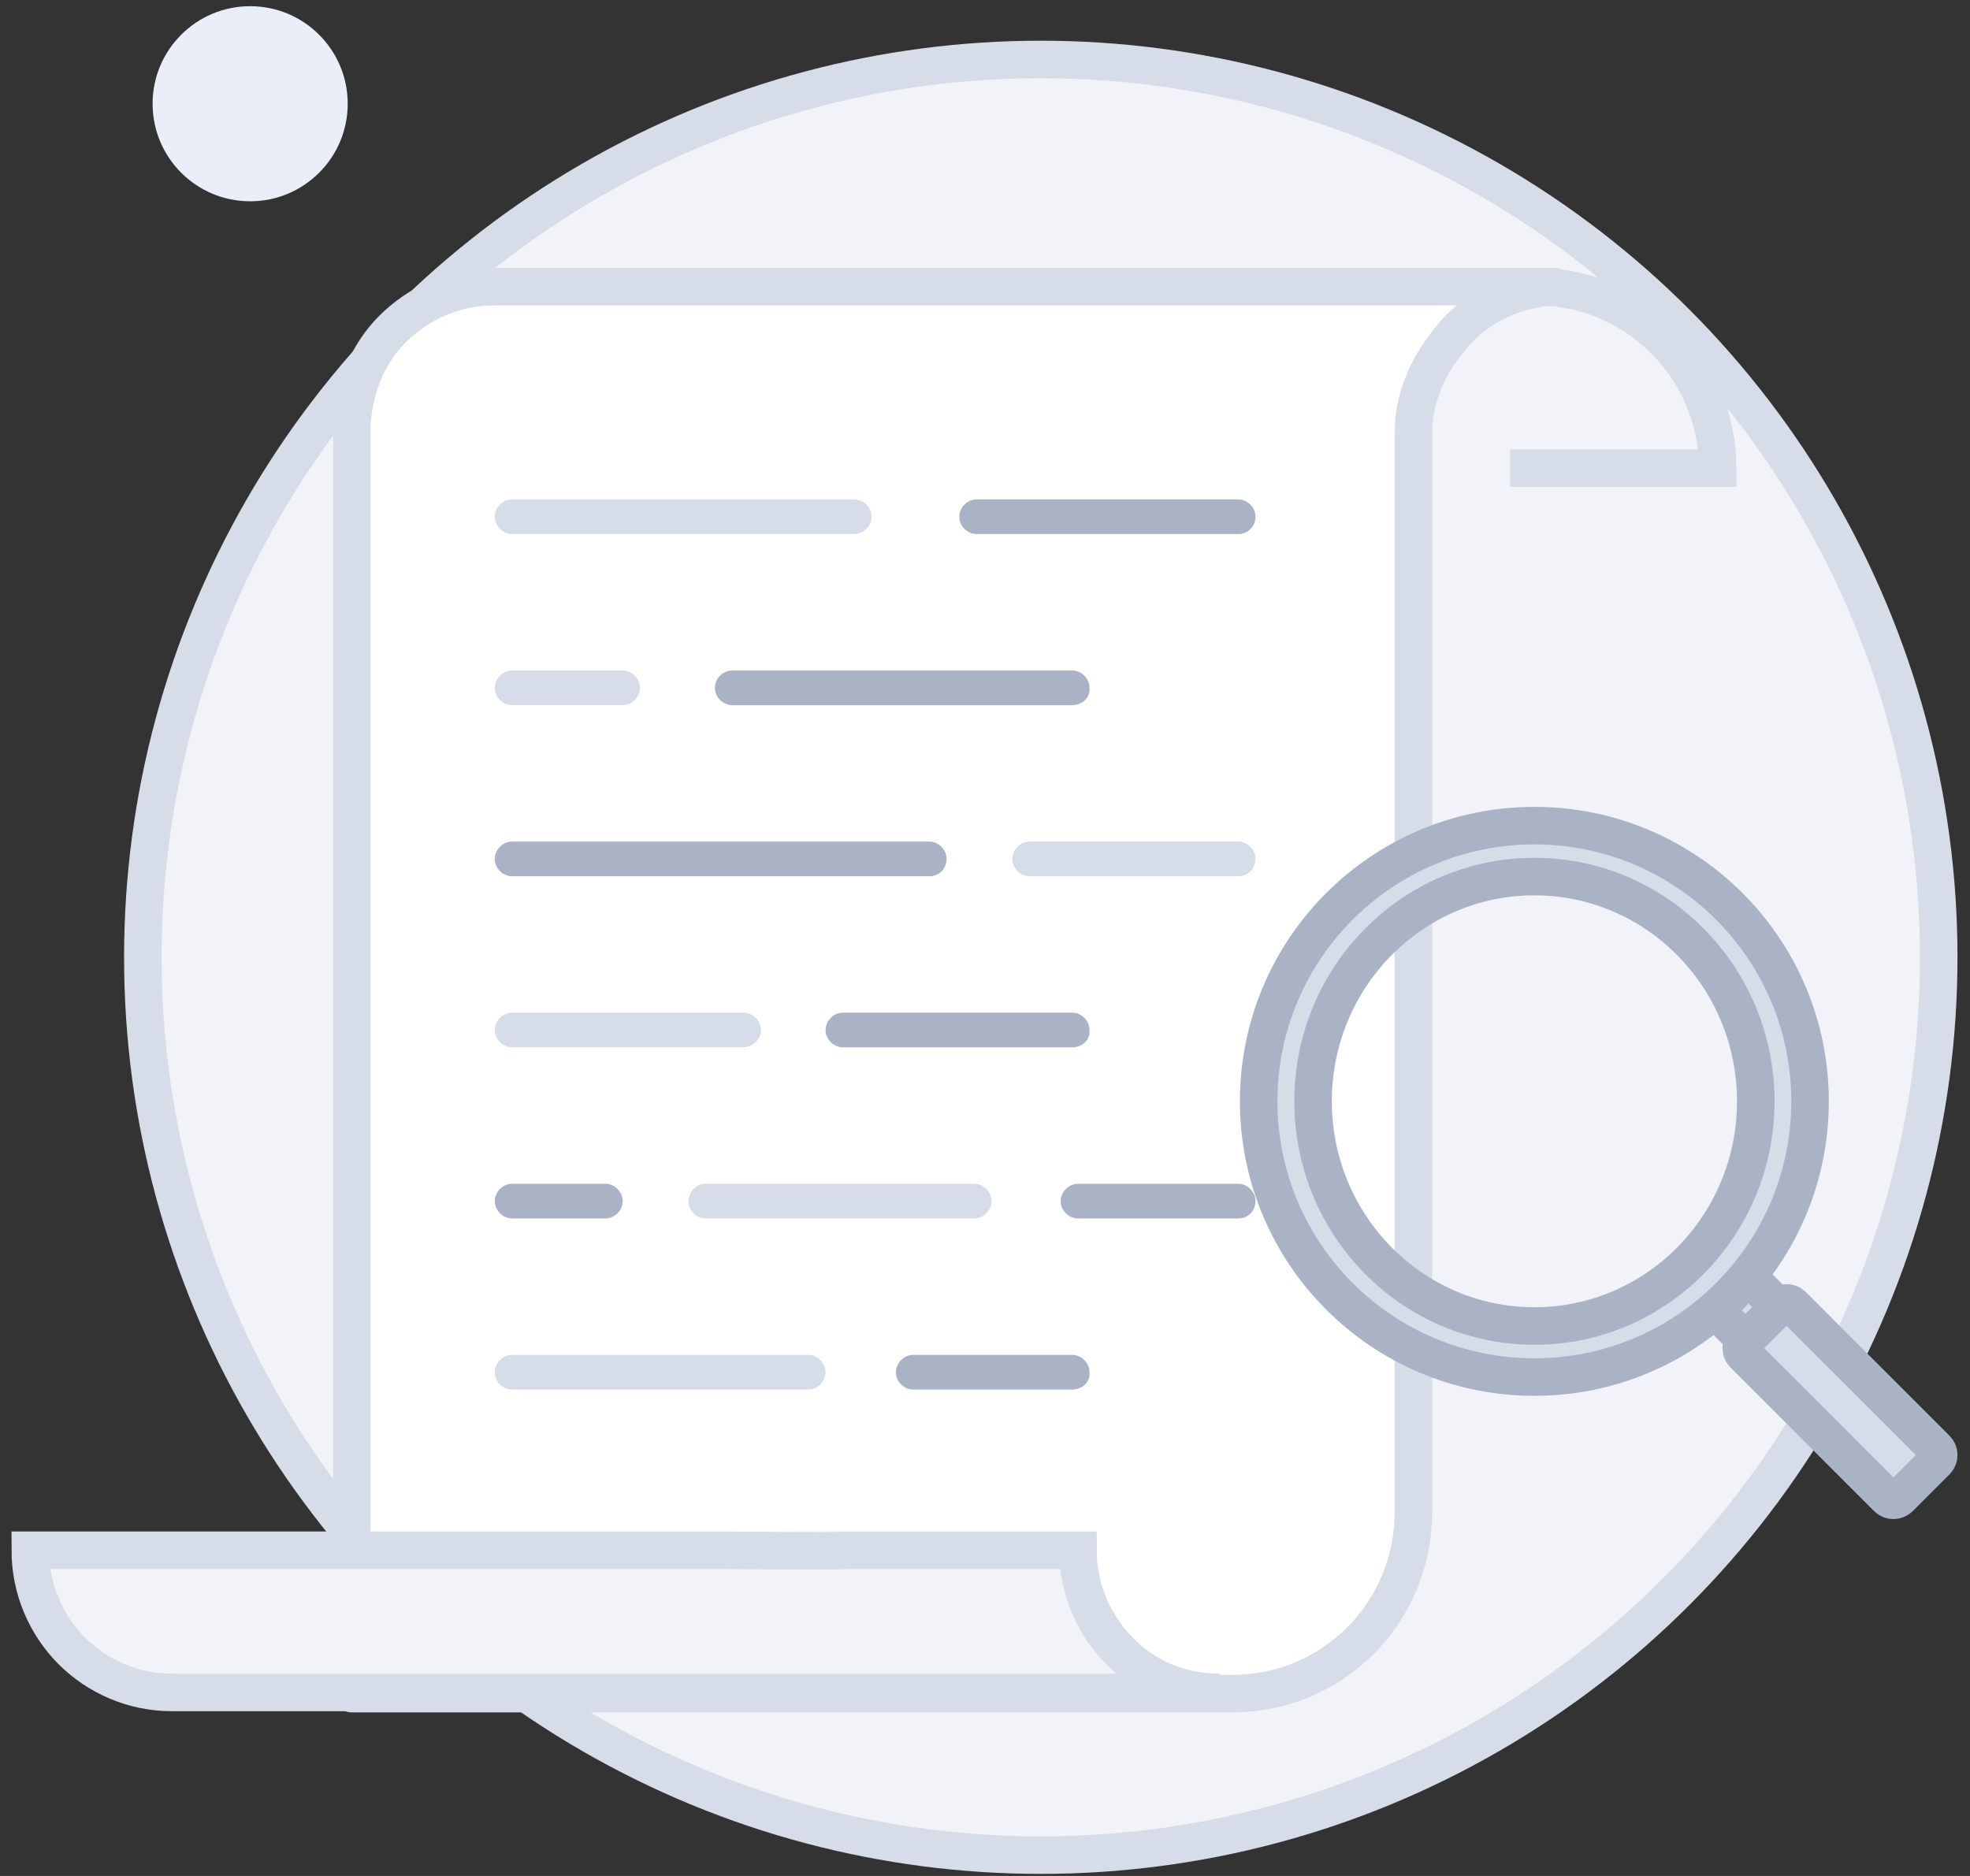 <svg width="105" height="100" viewBox="0 0 105 100" fill="none" xmlns="http://www.w3.org/2000/svg">
<rect x="0" y="0" width="105" height="100" fill="#333333" stroke="none"/>
<circle cx="55.473" cy="51.03" r="47.86" fill="#F1F3F9" stroke="#D6DCE8" stroke-width="2" stroke-miterlimit="10"/>
<path d="M13.333 10.73C16.205 10.73 18.533 8.402 18.533 5.53C18.533 2.658 16.205 0.33 13.333 0.33C10.461 0.33 8.133 2.658 8.133 5.53C8.133 8.402 10.461 10.73 13.333 10.73Z" fill="#EAEEF9"/>
<path d="M73.981 24.955H48.487V15.28H81.906C81.968 15.28 82.029 15.28 82.091 15.28C87.313 15.403 91.552 19.717 91.552 24.955H80.493" fill="#F1F3F9" stroke="#D6DCE8" stroke-width="2" stroke-miterlimit="10"/>
<path d="M82.828 15.28C80.862 15.403 79.019 16.204 77.729 17.56C77.606 17.683 77.483 17.806 77.36 17.991C76.193 19.347 75.333 21.134 75.333 23.045V80.604C75.333 85.966 71.033 90.28 65.688 90.28H18.753V22.613C18.876 20.641 19.613 18.854 20.903 17.56C22.316 16.143 24.22 15.28 26.371 15.28H73.613H82.582C82.644 15.28 82.705 15.28 82.828 15.28Z" fill="white" stroke="#D6DCE8" stroke-width="2" stroke-miterlimit="10" stroke-linejoin="round"/>
<path d="M65.995 28.468H52.05C51.558 28.468 51.128 28.037 51.128 27.544C51.128 27.05 51.558 26.619 52.05 26.619H65.995C66.487 26.619 66.917 27.05 66.917 27.544C66.917 28.037 66.548 28.468 65.995 28.468Z" fill="#AAB2C5"/>
<path d="M45.476 28.468H27.292C26.801 28.468 26.371 28.037 26.371 27.544C26.371 27.05 26.801 26.619 27.292 26.619H45.538C46.029 26.619 46.459 27.05 46.459 27.544C46.459 28.037 46.029 28.468 45.476 28.468Z" fill="#D6DCE8"/>
<path d="M57.149 37.589H39.026C38.534 37.589 38.104 37.157 38.104 36.664C38.104 36.171 38.534 35.74 39.026 35.74H57.149C57.64 35.74 58.07 36.171 58.07 36.664C58.132 37.157 57.702 37.589 57.149 37.589Z" fill="#AAB2C5"/>
<path d="M33.19 37.589H27.292C26.801 37.589 26.371 37.157 26.371 36.664C26.371 36.171 26.801 35.74 27.292 35.74H33.19C33.681 35.74 34.111 36.171 34.111 36.664C34.111 37.157 33.681 37.589 33.19 37.589Z" fill="#D6DCE8"/>
<path d="M65.995 46.71H54.876C54.384 46.71 53.954 46.278 53.954 45.785C53.954 45.292 54.384 44.861 54.876 44.861H65.995C66.487 44.861 66.917 45.292 66.917 45.785C66.917 46.278 66.548 46.71 65.995 46.71Z" fill="#D6DCE8"/>
<path d="M49.531 46.71H27.292C26.801 46.71 26.371 46.278 26.371 45.785C26.371 45.292 26.801 44.861 27.292 44.861H49.531C50.023 44.861 50.453 45.292 50.453 45.785C50.453 46.278 50.084 46.71 49.531 46.71Z" fill="#AAB2C5"/>
<path d="M57.149 55.83H44.923C44.432 55.83 44.002 55.399 44.002 54.906C44.002 54.413 44.432 53.981 44.923 53.981H57.149C57.64 53.981 58.07 54.413 58.07 54.906C58.132 55.399 57.702 55.83 57.149 55.83Z" fill="#AAB2C5"/>
<path d="M39.579 55.83H27.292C26.801 55.83 26.371 55.399 26.371 54.906C26.371 54.413 26.801 53.981 27.292 53.981H39.64C40.132 53.981 40.562 54.413 40.562 54.906C40.562 55.399 40.132 55.83 39.579 55.83Z" fill="#D6DCE8"/>
<path d="M65.995 64.951H57.456C56.965 64.951 56.534 64.52 56.534 64.027C56.534 63.534 56.965 63.102 57.456 63.102H65.995C66.487 63.102 66.917 63.534 66.917 64.027C66.917 64.52 66.548 64.951 65.995 64.951Z" fill="#AAB2C5"/>
<path d="M51.927 64.951H37.613C37.121 64.951 36.691 64.52 36.691 64.027C36.691 63.534 37.121 63.102 37.613 63.102H51.927C52.418 63.102 52.848 63.534 52.848 64.027C52.848 64.52 52.418 64.951 51.927 64.951Z" fill="#D6DCE8"/>
<path d="M32.268 64.951H27.292C26.801 64.951 26.371 64.52 26.371 64.027C26.371 63.534 26.801 63.102 27.292 63.102H32.268C32.76 63.102 33.19 63.534 33.19 64.027C33.19 64.52 32.76 64.951 32.268 64.951Z" fill="#AAB2C5"/>
<path d="M57.149 74.072H48.671C48.179 74.072 47.749 73.641 47.749 73.147C47.749 72.654 48.179 72.223 48.671 72.223H57.149C57.64 72.223 58.07 72.654 58.07 73.147C58.132 73.641 57.702 74.072 57.149 74.072Z" fill="#AAB2C5"/>
<path d="M43.081 74.072H27.292C26.801 74.072 26.371 73.641 26.371 73.147C26.371 72.654 26.801 72.223 27.292 72.223H43.081C43.572 72.223 44.002 72.654 44.002 73.147C44.002 73.641 43.572 74.072 43.081 74.072Z" fill="#D6DCE8"/>
<path d="M45.046 82.638H57.456C57.456 84.733 58.316 86.644 59.667 88C61.019 89.417 62.923 90.218 65.012 90.218H9.169C7.08 90.218 5.176 89.355 3.825 88C2.473 86.644 1.613 84.733 1.613 82.638H38.35C38.35 82.638 45.169 82.7 45.046 82.638Z" fill="#F1F3F9" stroke="#D6DCE8" stroke-width="2" stroke-miterlimit="10"/>
<path d="M98.321 76.736L90.564 68.985L92.342 67.207L100.093 74.964L98.321 76.736Z" fill="#D6DCE8" stroke="#AAB2C5" stroke-width="2" stroke-miterlimit="10"/>
<path d="M101.017 79.463L95.069 73.515C94.573 73.018 94.573 72.209 95.069 71.712C95.566 71.216 96.375 71.216 96.872 71.712L102.82 77.66C103.316 78.157 103.316 78.966 102.82 79.463C102.323 79.96 101.514 79.96 101.017 79.463Z" fill="#858B9B"/>
<path d="M100.594 79.843L92.942 72.191C92.764 72.013 92.764 71.725 92.942 71.541L94.897 69.585C95.075 69.407 95.364 69.407 95.547 69.585L103.2 77.237C103.378 77.415 103.378 77.703 103.2 77.887L101.244 79.843C101.06 80.021 100.772 80.021 100.594 79.843Z" fill="#D6DCE8" stroke="#AAB2C5" stroke-width="2" stroke-miterlimit="10"/>
<path d="M81.783 44.011C73.665 44.011 67.086 50.59 67.086 58.709C67.086 66.821 73.665 73.406 81.777 73.406C89.896 73.406 96.475 66.827 96.475 58.709C96.475 50.59 89.896 44.011 81.783 44.011ZM81.783 70.684C75.265 70.684 69.986 65.319 69.986 58.702C69.986 52.086 75.265 46.727 81.783 46.727C88.301 46.727 93.581 52.092 93.581 58.709C93.581 65.325 88.295 70.684 81.783 70.684Z" fill="#D6DCE8" stroke="#AAB2C5" stroke-width="2" stroke-miterlimit="10"/>
</svg>
